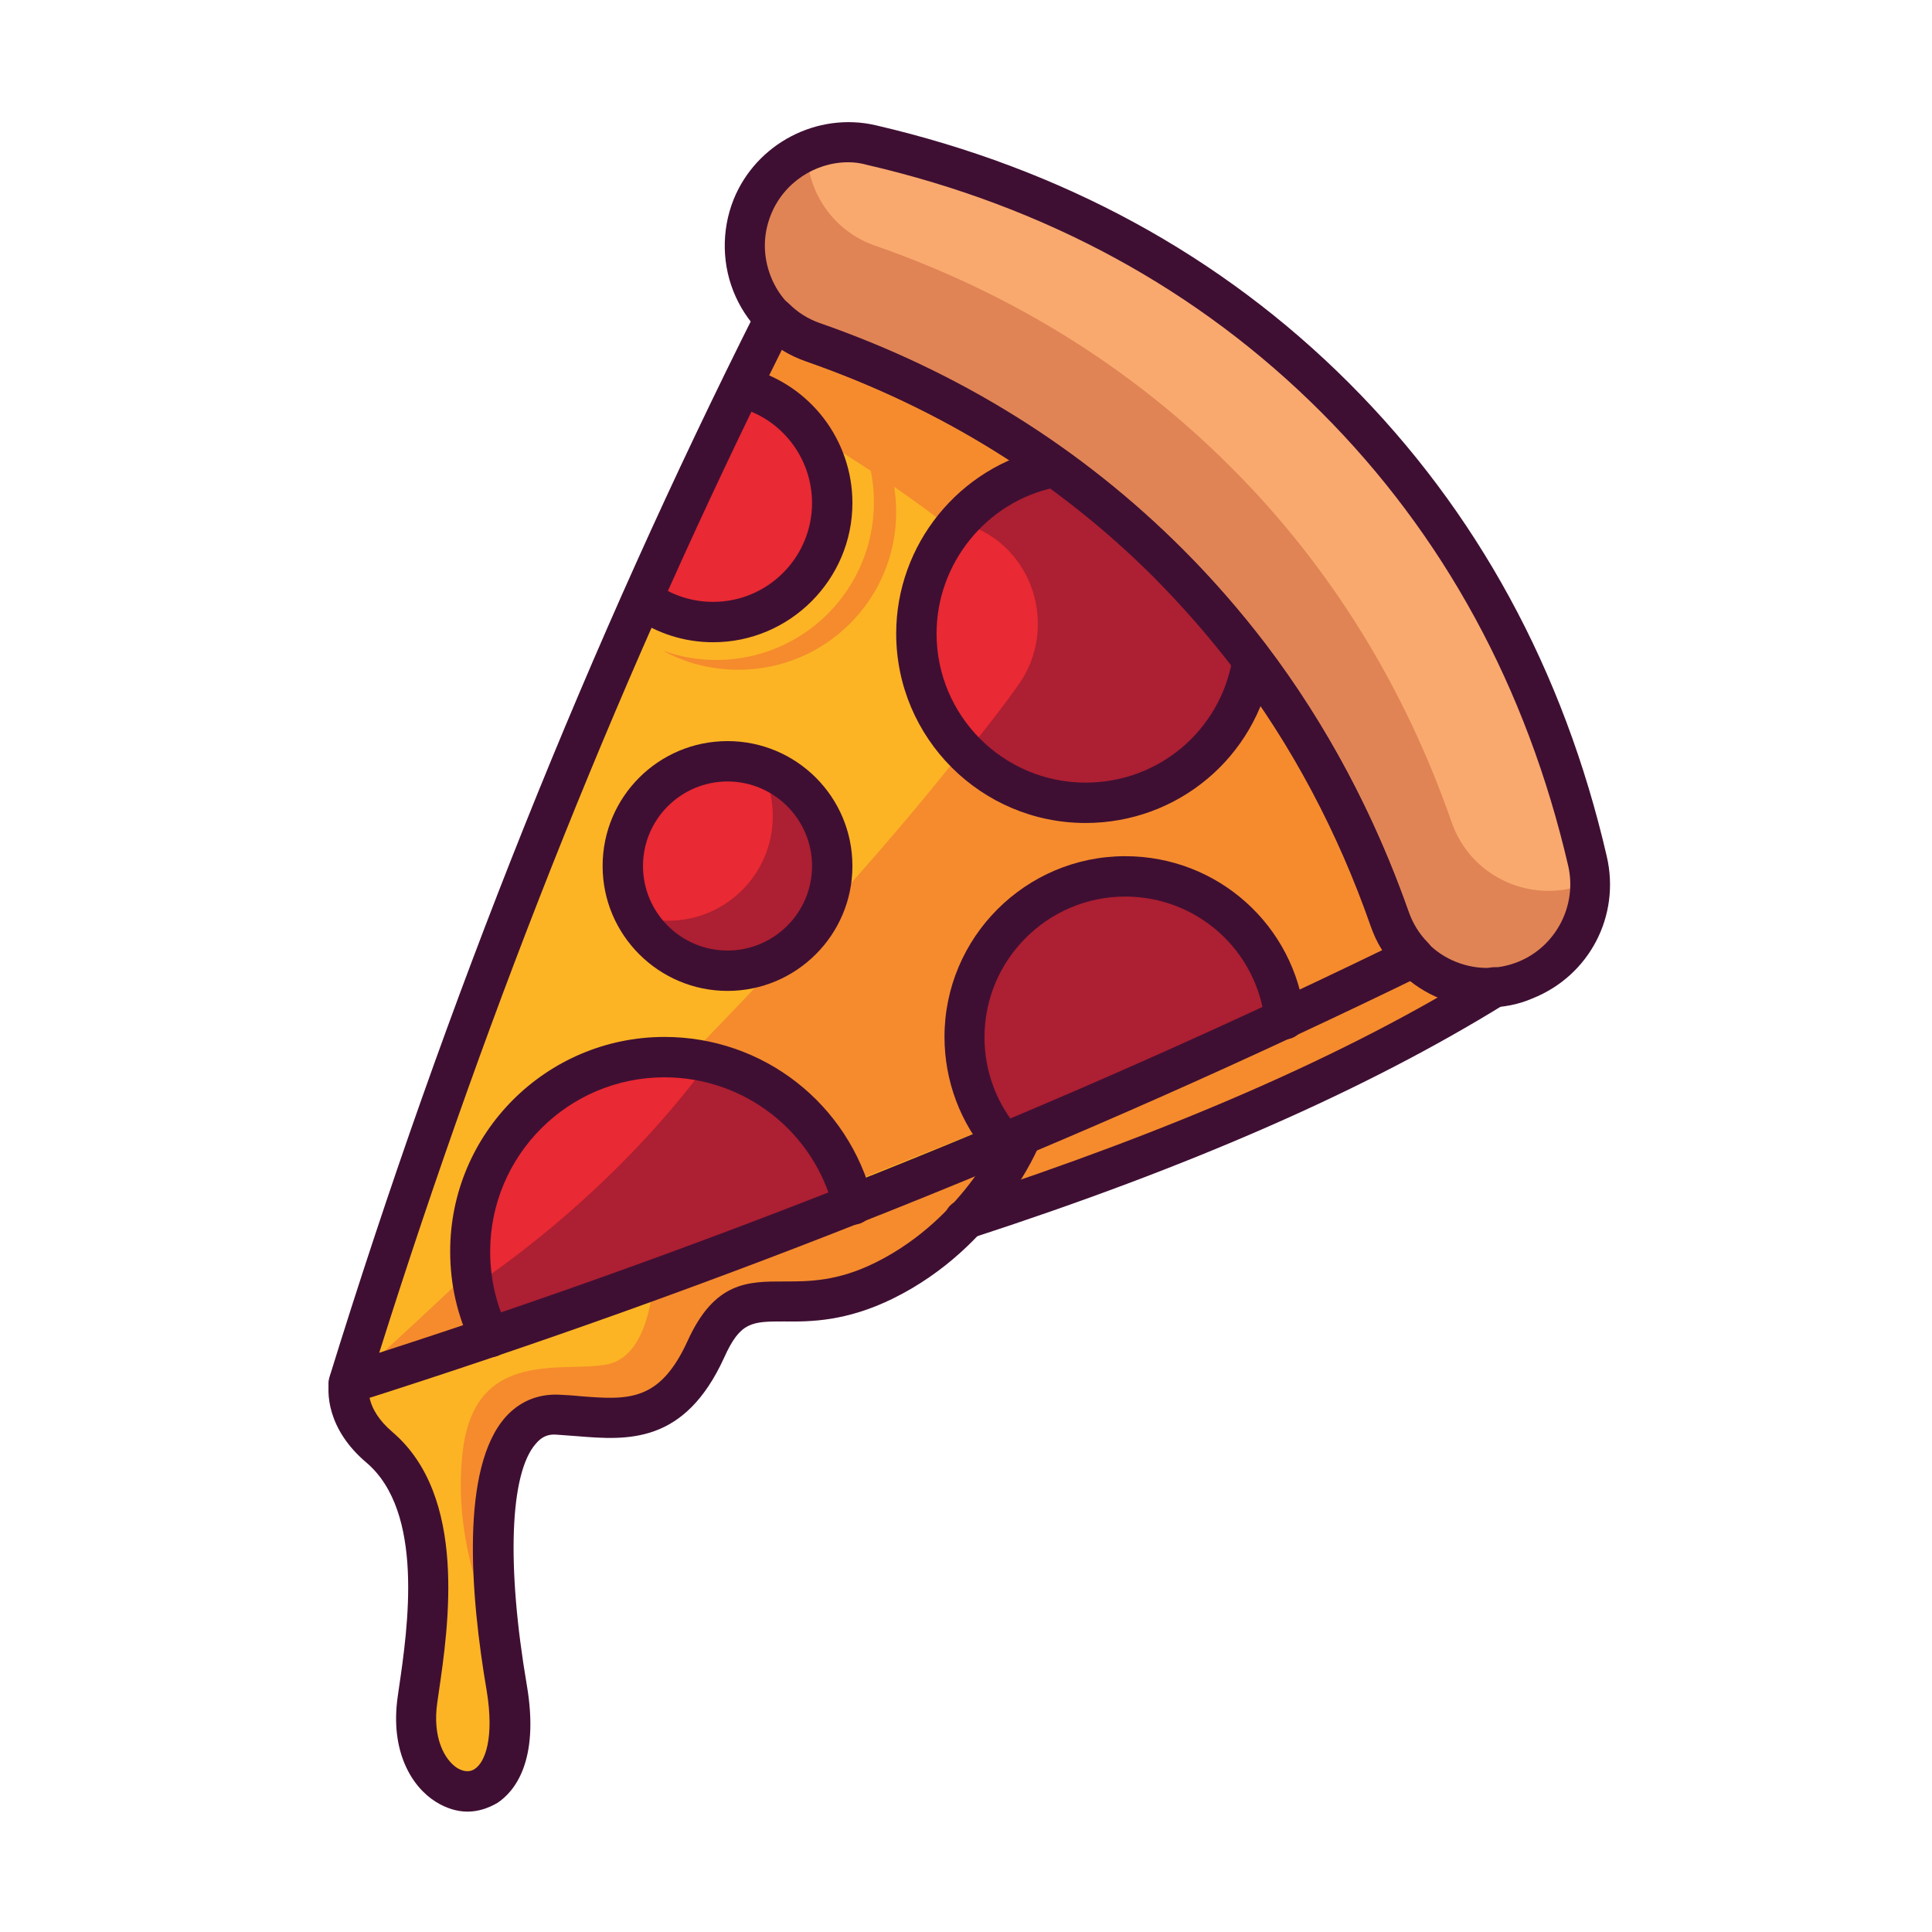 <?xml version="1.0" encoding="utf-8"?>
<!-- Generator: Adobe Illustrator 24.1.1, SVG Export Plug-In . SVG Version: 6.00 Build 0)  -->
<svg version="1.1" id="Layer_1" xmlns="http://www.w3.org/2000/svg" xmlns:xlink="http://www.w3.org/1999/xlink" x="0px" y="0px"
	 viewBox="0 0 512 512" style="enable-background:new 0 0 512 512;" xml:space="preserve">
<style type="text/css">
	.st0{fill:#FCB424;}
	.st1{fill:#F58B2D;}
	.st2{fill:#F9A96E;}
	.st3{fill:#E08455;}
	.st4{fill:#AD1F32;}
	.st5{fill:#E92933;}
	.st6{fill:#3F0F33;}
</style>
<g>
	<g>
		<path class="st0" d="M92.6,366c0,0-2.5,8.7,7.9,17.5c18.4,15.7,12.6,49.7,10.1,66.8c-4.3,29.8,30.3,36.2,23.7-3.1
			c-6.7-39.3-4.9-73.3,13.4-72.4c15.2,0.7,29.1,5,39.3-17.4c10.2-22.4,21.2-5.4,47.3-18.3s36.4-38.2,36.4-38.2L92.6,366z"/>
	</g>
	<g>
		<polygon class="st0" points="252.9,323.3 392.7,261.7 374.6,257.3 242.9,311.1 		"/>
	</g>
	<g>
		<path class="st0" d="M368.3,243.6c-8.7-25-21-48.4-37-69.5c-6.6-8.7-13.8-16.9-21.6-24.7c-26.9-26.9-58.9-46.3-94.2-58.6
			c-3.9-1.4-7.3-3.6-10.1-6.4c-44.4,88.3-82.1,182.4-113,282.3c96.9-30.7,190.9-68.4,282.3-113C371.9,250.9,369.7,247.5,368.3,243.6
			z"/>
	</g>
	<g>
		<polygon class="st1" points="377,255.8 270.7,300.9 270.7,317.3 373.4,274.7 392.7,265.4 		"/>
	</g>
	<g>
		<path class="st1" d="M209.9,96.4c12.9,7.1,21.7,20.9,21.7,36.7c0,23.1-18.7,41.8-41.8,41.8c-5,0-9.8-0.9-14.2-2.5
			c6,3.3,12.8,5.1,20.1,5.1c23.1,0,41.8-18.7,41.8-41.8C237.5,117.6,226,102.3,209.9,96.4z"/>
	</g>
	<g>
		<path class="st1" d="M192.8,102.9c0,0,125,57.4,150.7,165.7l36.3-13.9c0,0-63.6-145.5-175.9-167.3L192.8,102.9z"/>
	</g>
	<g>
		<path class="st1" d="M173.1,339.2c0,0-0.6,20.2-12.3,22.4c-11.7,2.2-34.7-4.3-38.1,22.5c-3.5,26.9,9.5,50.3,9.5,50.3
			s-15.2-60.7,13.4-59.8c28.6,0.9,32.3-2.6,35.9-8c3.6-5.4,11.3-20.5,11.3-20.5s12.6-0.4,21.1-1.6c8.5-1.2,38-13.3,38-13.3
			l11.2-28.5L173.1,339.2z"/>
	</g>
	<g>
		<path class="st1" d="M92.4,366.7c0,0,211.1-189.1,200.1-242.6c0,0,75.3,71.7,82.2,129.6L92.4,366.7z"/>
	</g>
	<g>
		<path class="st2" d="M309.7,149.4c26.9,26.9,46.3,58.9,58.6,94.2c5.1,14.6,21.5,21.9,35.9,16.2h0c12.5-5,19.6-18.4,16.5-31.6
			c-10.9-46.7-33-88.9-66.9-122.9s-76.2-56.1-122.9-66.9c-13.1-3.1-26.6,4-31.6,16.5l0,0c-5.8,14.4,1.5,30.8,16.2,35.9
			C250.8,103.1,282.8,122.5,309.7,149.4z"/>
	</g>
	<g>
		<path class="st3" d="M420.6,234.1c-14.4,5.8-30.8-1.5-35.9-16.2c-12.3-35.3-31.7-67.4-58.6-94.2c-26.9-26.9-58.9-46.3-94.2-58.6
			c-11-3.8-17.9-14.1-18.1-25.1c-6.4,2.8-11.7,7.9-14.5,14.8c-5.8,14.4,1.5,30.8,16.2,35.9c35.3,12.3,67.4,31.7,94.2,58.6
			c26.9,26.9,46.3,58.9,58.6,94.2c5.1,14.6,21.5,21.9,35.9,16.2h0c10.8-4.3,17.4-14.8,17.2-26C421.1,233.9,420.9,234,420.6,234.1z"
			/>
	</g>
	<path class="st4" d="M298.2,232.2c-23.5,0-42.6,19.1-42.6,42.6c0,10.8,4,20.6,10.6,28.1l74.3-32.9
		C338.1,248.7,320.1,232.2,298.2,232.2z"/>
	<path class="st5" d="M278.4,124.1c-20.3,4.3-35.6,22.3-35.6,43.9c0,24.8,20.1,44.8,44.8,44.8c22.1,0,40.5-16,44.2-37.1L278.4,124.1
		z"/>
	<g>
		<circle class="st5" cx="192.8" cy="229.5" r="27.7"/>
	</g>
	<g>
		<path class="st4" d="M201.6,203.3c2.1,3.9,3.2,8.3,3.2,13c0,15.3-12.4,27.7-27.7,27.7c-3.1,0-6-0.5-8.8-1.5
			c4.7,8.8,13.9,14.8,24.5,14.8c15.3,0,27.7-12.4,27.7-27.7C220.5,217.3,212.6,206.9,201.6,203.3z"/>
	</g>
	<path class="st5" d="M197.3,102.9l-26.4,56.3c5.1,3.6,11.4,5.7,18.1,5.7c17.4,0,31.6-14.1,31.6-31.6
		C220.5,118.8,210.7,106.5,197.3,102.9z"/>
	<path class="st5" d="M176.1,280.1c-28.4,0-51.5,23.1-51.5,51.5c0,8.2,1.9,15.9,5.3,22.8l96.2-35.2
		C220.5,296.7,200.3,280.1,176.1,280.1z"/>
	<g>
		<path class="st4" d="M333.9,179.2l-55.4-56.1c0,0-22.1-1.4-25.5,15.1c0,0,1,0.1,2.9,0.7c17.9,5.6,24.8,27.4,14,42.6
			c-8.6,12.1-16.9,21.5-16.9,21.5C311.3,231.2,333.9,179.2,333.9,179.2z"/>
	</g>
	<g>
		<path class="st4" d="M124.6,341.4c0,0,33.9-21.3,61-57c0,0,19.7-2,27.8,14.2s7.1,21.4,7.1,21.4l-92.3,37.5L124.6,341.4z"/>
	</g>
	<g>
		<g>
			<g>
				<path class="st6" d="M123.9,480.1c-2.8,0-5.7-0.9-8.4-2.6c-6.3-3.9-12.2-13.3-10.1-27.9l0.3-2.1c2.4-16.3,6.8-46.8-8.6-59.9
					c-10.3-8.7-10.8-18.6-9.6-23c0.8-2.8,3.8-4.5,6.6-3.7c2.8,0.8,4.5,3.8,3.7,6.6c0,0.1-1.2,5.7,6.2,12
					c19.9,17,14.9,51.2,12.2,69.5l-0.3,2.1c-1.4,9.5,2,15.3,5.2,17.4c1,0.6,2.9,1.5,4.7,0.3c2.8-1.8,5.2-8.3,3.2-20.6
					c-4.4-25.7-7-59.2,5-72.7c3.7-4.1,8.5-6.1,14-5.9c1.9,0.1,3.9,0.2,5.7,0.4c12.7,1,21.1,1.6,28.5-14.6
					c7.2-15.9,16.1-15.8,25.7-15.8c6.5,0,14,0,24.1-5c24-11.9,33.7-35.2,33.8-35.5c1.1-2.7,4.2-4,6.9-2.9c2.7,1.1,4,4.2,2.9,6.9
					c-0.5,1.1-11.3,27.4-38.9,41c-12.4,6.1-21.9,6.2-28.9,6.1c-8.5,0-11.6,0-15.9,9.6c-10.5,23-25.6,21.9-39,20.8
					c-1.8-0.1-3.6-0.3-5.4-0.4c-2.3-0.2-4,0.6-5.5,2.4c-6.9,7.8-7.8,32.2-2.4,63.9c3.5,20.4-3.4,28.4-7.8,31.3
					C129.4,479.2,126.7,480.1,123.9,480.1z"/>
			</g>
			<g>
				<path class="st6" d="M394,267c-4.7,0-9.3-1-13.6-2.9c-8.1-3.7-14.2-10.4-17.1-18.8c-12.4-35.5-31.7-66.6-57.3-92.2
					c-25.7-25.7-56.7-44.9-92.2-57.3c-8.4-2.9-15.1-9-18.8-17.1c-3.7-8.1-3.9-17.5-0.6-25.8c6-14.9,22.2-23.3,37.7-19.7
					c49.4,11.5,91.6,34.5,125.4,68.3c33.9,33.9,56.9,76.1,68.3,125.4c3.7,15.8-4.6,31.7-19.7,37.7C402.2,266.3,398.1,267,394,267z
					 M224.8,43c-8.8,0-17.1,5.4-20.5,13.9c-2.3,5.7-2.1,11.8,0.4,17.4c2.5,5.5,6.9,9.5,12.6,11.5c37.1,12.9,69.4,33.1,96.2,59.9
					c26.8,26.8,46.9,59.2,59.9,96.2c2,5.6,6,10.1,11.5,12.6c5.5,2.5,11.7,2.7,17.4,0.4c10-4,15.7-14.9,13.3-25.4
					c-11-47.4-33.1-87.9-65.5-120.3c-32.4-32.4-72.9-54.5-120.3-65.5C228,43.2,226.4,43,224.8,43z"/>
			</g>
			<g>
				<path class="st6" d="M92.4,372c-1.4,0-2.7-0.5-3.8-1.6c-1.4-1.4-1.9-3.5-1.3-5.4c30.9-99.9,69.1-195.2,113.3-283.1
					c0.8-1.5,2.2-2.6,3.9-2.9c1.7-0.3,3.4,0.3,4.6,1.5c2.3,2.3,5,4,8.1,5.1c37.1,12.9,69.4,33.1,96.2,59.9
					c7.9,7.9,15.3,16.4,22.1,25.3c16,21.1,28.7,45,37.8,70.9c0,0,0,0,0,0c1.1,3,2.8,5.8,5.1,8.1c1.2,1.2,1.8,3,1.5,4.7
					c-0.3,1.7-1.4,3.2-2.9,3.9c-91.4,44.6-186.6,82.7-283,113.3C93.5,371.9,92.9,372,92.4,372z M207.2,92.7
					c-41.3,82.9-77.2,172.2-106.7,265.8c90.5-29.2,179.8-65,265.8-106.7c-1.3-2-2.3-4.2-3.1-6.5c-8.7-24.9-20.9-47.8-36.2-68
					c-6.5-8.5-13.6-16.6-21.1-24.2c-25.7-25.7-56.7-44.9-92.2-57.3C211.4,95,209.2,94,207.2,92.7z"/>
			</g>
			<g>
				<path class="st6" d="M266.2,308.2c-1.5,0-3-0.6-4-1.8c-7.7-8.7-11.9-20-11.9-31.6c0-26.4,21.5-47.9,47.9-47.9
					c24.5,0,44.9,18.3,47.6,42.6c0.3,2.9-1.8,5.6-4.7,5.9c-2.9,0.4-5.6-1.8-5.9-4.7c-2.1-18.9-18-33.1-37-33.1
					c-20.5,0-37.3,16.7-37.3,37.3c0,9.1,3.3,17.8,9.3,24.6c1.9,2.2,1.7,5.6-0.5,7.5C268.7,307.7,267.4,308.2,266.2,308.2z"/>
			</g>
			<g>
				<path class="st6" d="M287.7,218.1c-27.7,0-50.2-22.5-50.2-50.2c0-23.6,16.7-44.2,39.8-49.1c2.9-0.6,5.7,1.2,6.3,4.1
					c0.6,2.9-1.2,5.7-4.1,6.3c-18.1,3.8-31.3,20.1-31.3,38.7c0,21.8,17.7,39.5,39.5,39.5c19.3,0,35.6-13.7,38.9-32.7
					c0.5-2.9,3.3-4.9,6.2-4.3c2.9,0.5,4.8,3.3,4.3,6.2C332.9,200.7,312.1,218.1,287.7,218.1z"/>
			</g>
			<g>
				<path class="st6" d="M192.8,262.6c-18.2,0-33.1-14.8-33.1-33.1s14.8-33.1,33.1-33.1s33.1,14.8,33.1,33.1S211,262.6,192.8,262.6z
					 M192.8,207.1c-12.3,0-22.4,10-22.4,22.4c0,12.3,10,22.4,22.4,22.4c12.3,0,22.4-10,22.4-22.4
					C215.2,217.2,205.2,207.1,192.8,207.1z"/>
			</g>
			<g>
				<path class="st6" d="M189,170.2c-7.6,0-14.9-2.3-21.1-6.7c-2.4-1.7-3-5-1.3-7.4c1.7-2.4,5-3,7.4-1.3c4.4,3.1,9.6,4.7,15,4.7
					c14.5,0,26.2-11.8,26.2-26.2c0-11.8-7.9-22.2-19.3-25.3c-2.8-0.8-4.5-3.7-3.7-6.6c0.8-2.8,3.7-4.5,6.6-3.7
					c16,4.4,27.1,19,27.1,35.6C225.9,153.6,209.3,170.2,189,170.2z"/>
			</g>
			<g>
				<path class="st6" d="M129.9,359.7c-2,0-3.9-1.1-4.8-3c-3.9-7.9-5.8-16.3-5.8-25.1c0-31.3,25.5-56.8,56.8-56.8
					c26.2,0,48.8,17.7,55.2,43.1c0.7,2.9-1,5.8-3.9,6.5c-2.9,0.7-5.8-1-6.5-3.9c-5.1-20.6-23.6-35-44.8-35
					c-25.5,0-46.2,20.7-46.2,46.2c0,7.2,1.6,14,4.7,20.4c1.3,2.6,0.2,5.8-2.4,7.1C131.5,359.5,130.7,359.7,129.9,359.7z"/>
			</g>
		</g>
		<g>
			<path class="st6" d="M255.6,328.6c-2.2,0-4.3-1.4-5.1-3.7c-0.9-2.8,0.6-5.8,3.4-6.7c57.5-18.8,103.1-38.7,139.3-61.1
				c2.5-1.5,5.8-0.8,7.3,1.7c1.5,2.5,0.8,5.8-1.7,7.3c-36.9,22.8-83.2,43.1-141.6,62.1C256.7,328.6,256.1,328.6,255.6,328.6z"/>
		</g>
	</g>
</g>
</svg>
